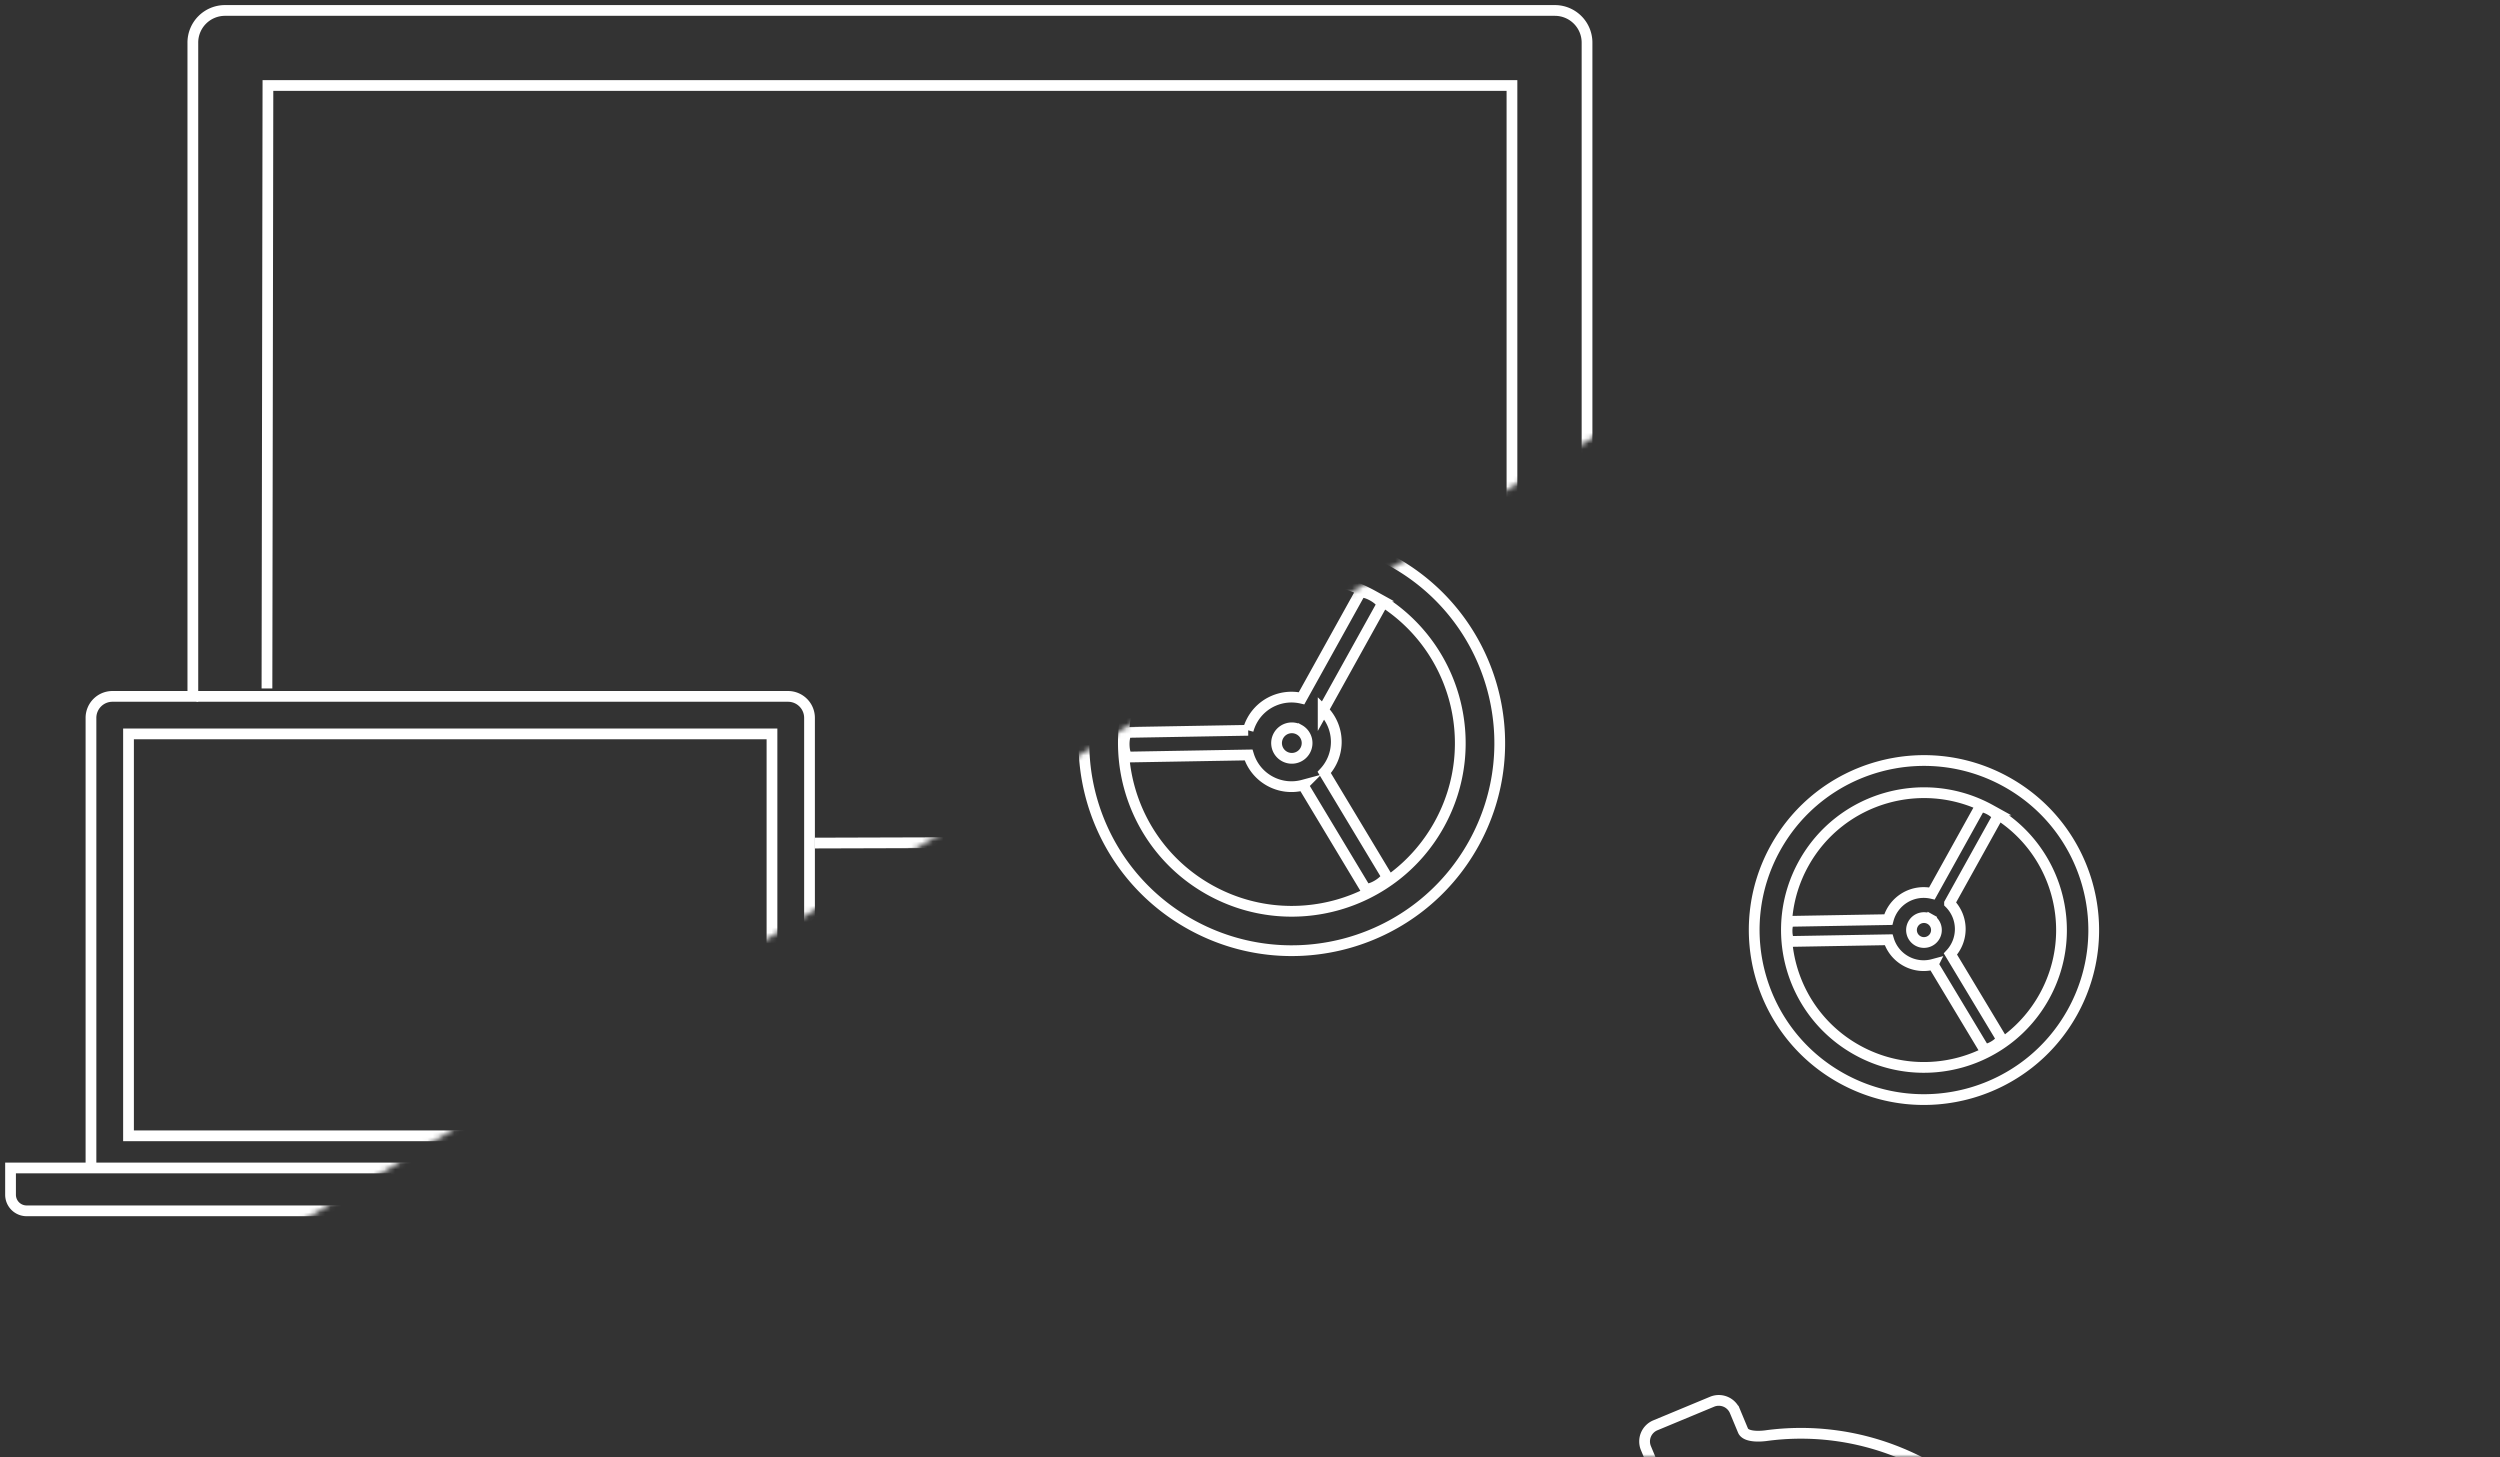 <svg xmlns="http://www.w3.org/2000/svg" viewBox="0 0 465 271" xmlns:xlink="http://www.w3.org/1999/xlink"><rect x="0" y="0" width="465" height="271" fill="#333333" stroke="none"/><defs><path id="b" d="M498.383.164v297.84H.445z"/><path id="d" d="M0 0h502.414L0 305.003z"/><rect id="a" width="2.992" height="2.99" x="319.181" y="251.231" rx="1.495"/><mask id="f" width="2.992" height="2.99" x="0" y="0" fill="#fff"><use xlink:href="#a"/></mask></defs><g fill="none" fill-rule="evenodd"><path d="M-21-28h500v300H-21z"/><g transform="translate(-18 -27)"><mask id="c" fill="#fff"><use xlink:href="#b"/></mask><path stroke="#FFF" stroke-width="2" d="M292.096 183.936c-10.355 18.65-33.89 25.384-52.565 15.043-18.675-10.34-25.42-33.843-15.064-52.492 10.355-18.65 33.89-25.385 52.565-15.043 18.675 10.341 25.42 33.842 15.064 52.492zm-18.623-46.084c-15.13-8.378-34.198-2.921-42.588 12.19-8.39 15.11-2.927 34.15 12.204 42.528 15.131 8.379 34.198 2.922 42.59-12.188 8.39-15.11 2.925-34.15-12.206-42.53zm2.313 51.906c.556.924-3.38 3.286-3.936 2.36l-11.48-19.084a8.32 8.32 0 0 1-6.203-.76 8.302 8.302 0 0 1-3.932-4.851l-22.292.385c-1.08.018-1.159-4.566-.08-4.584l22.29-.386a8.338 8.338 0 0 1 .764-1.884c1.847-3.327 5.639-4.895 9.174-4.077l10.81-19.469c.524-.943 4.54 1.28 4.016 2.224l-10.81 19.469a8.321 8.321 0 0 1 .2 11.573l11.479 19.084zm-16.127-27.027c-1.372-.76-3.1-.265-3.86 1.105s-.266 3.096 1.105 3.855c1.372.76 3.1.265 3.86-1.105a2.834 2.834 0 0 0-1.105-3.855zm143.809 52.547c-8.455 15.228-27.672 20.727-42.92 12.283-15.25-8.443-20.756-27.633-12.3-42.86 8.455-15.229 27.671-20.728 42.92-12.284 15.249 8.444 20.756 27.633 12.3 42.861zm-15.206-37.628c-12.355-6.842-27.923-2.386-34.774 9.952-6.851 12.338-2.39 27.885 9.965 34.726 12.355 6.841 27.924 2.386 34.775-9.952 6.85-12.337 2.39-27.885-9.966-34.726zm1.889 42.382c.454.755-2.76 2.683-3.214 1.928l-9.374-15.583a6.794 6.794 0 0 1-5.065-.621 6.78 6.78 0 0 1-3.21-3.962l-18.202.315c-.882.015-.946-3.728-.065-3.743l18.2-.315a6.816 6.816 0 0 1 8.114-4.867l8.827-15.897c.428-.77 3.707 1.046 3.28 1.816l-8.828 15.896a6.795 6.795 0 0 1 .165 9.45l9.372 15.583zm-13.168-22.068a2.32 2.32 0 0 0-3.153.902 2.314 2.314 0 0 0 .903 3.148 2.32 2.32 0 0 0 3.153-.902 2.314 2.314 0 0 0-.903-3.148z" mask="url(#c)"/><g transform="translate(71 126.593)" mask="url(#c)"><path stroke="#FFF" stroke-width="2" d="M106.45 17.384l.378-1.193c0 .001-2.221-1.4-1.867-2.512.353-1.114 1.796-5.648 1.796-5.648a2.399 2.399 0 0 0-1.564-3.013l-8.06-2.553a2.405 2.405 0 0 0-3.018 1.56l-1.796 5.648c-.355 1.113-2.979.976-2.979.976l-.343 1.079a67.536 67.536 0 0 0-7.824-.95l-.09-1.046c.001 0-2.592-.443-2.69-1.608-.101-1.166-.504-5.904-.504-5.904A2.406 2.406 0 0 0 75.287.034L66.86.753a2.4 2.4 0 0 0-2.19 2.594l.504 5.903c.1 1.166-2.378 2.04-2.378 2.04l.073.853a67.893 67.893 0 0 0-7.699 2.128l-.35-.677c-.002 0-2.57.582-3.103-.455-.541-1.037-2.733-5.26-2.733-5.26a2.407 2.407 0 0 0-3.242-1.027l-7.508 3.88a2.4 2.4 0 0 0-1.029 3.233l2.733 5.262c.54 1.04-1.416 2.794-1.416 2.794l.236.454a67.841 67.841 0 0 0-6.426 4.971l-.3-.251s-2.143 1.516-3.04.763l-4.544-3.817a2.408 2.408 0 0 0-3.386.287l-5.446 6.455a2.392 2.392 0 0 0 .29 3.382s3.645 3.062 4.54 3.816c.896.753-.237 3.122-.237 3.122l.092.077a67.15 67.15 0 0 0-4.089 7.188l-.014-.004c0-.003-1.403 2.218-2.515 1.863l-5.66-1.792a2.405 2.405 0 0 0-3.018 1.562l-2.56 8.043a2.4 2.4 0 0 0 1.563 3.012s4.543 1.44 5.66 1.792c.658.21.88 1.206.95 1.99A67.141 67.141 0 0 0 9.34 75.51c-.257.643-.654 1.283-1.223 1.331l-5.916.504A2.403 2.403 0 0 0 .008 79.94l.72 8.408a2.406 2.406 0 0 0 2.603 2.186s4.749-.407 5.916-.504c.47-.04.892.337 1.229.8a67.555 67.555 0 0 0 3.262 11.463c-.054.51-.217.974-.596 1.168-1.045.539-5.274 2.726-5.274 2.726a2.4 2.4 0 0 0-1.03 3.235l3.89 7.493a2.408 2.408 0 0 0 3.242 1.027l5.271-2.726c.347-.18.773-.082 1.188.128a67.708 67.708 0 0 0 7.711 9.667c.099.43.09.842-.151 1.128l-3.824 4.532a2.394 2.394 0 0 0 .29 3.38l6.467 5.438a2.406 2.406 0 0 0 3.387-.292s3.07-3.635 3.828-4.528c.244-.291.66-.368 1.109-.34a67.45 67.45 0 0 0 10.778 5.872c.31.391.508.822.382 1.217l-1.798 5.648c-.4 1.262.3 2.61 1.566 3.012l8.058 2.554a2.407 2.407 0 0 0 3.02-1.563l1.796-5.647c.143-.452.662-.697 1.228-.83a67.498 67.498 0 0 0 11.472 1.205c.606.257 1.18.64 1.227 1.176l.505 5.904a2.409 2.409 0 0 0 2.602 2.187l8.425-.718a2.408 2.408 0 0 0 2.192-2.6s-.408-4.737-.51-5.9c-.06-.698.801-1.29 1.504-1.654a67.945 67.945 0 0 0 9.24-2.76c.736-.116 2.31-.26 2.717.527l2.732 5.263a2.412 2.412 0 0 0 3.243 1.026l7.507-3.885a2.396 2.396 0 0 0 1.03-3.232s-2.193-4.224-2.733-5.261c-.541-1.04 1.415-2.792 1.415-2.792l-.083-.16a67.748 67.748 0 0 0 6.348-5.202l.224.189c0-.002 2.145-1.521 3.042-.764.897.75 4.54 3.816 4.54 3.816a2.408 2.408 0 0 0 3.388-.29l5.447-6.452a2.4 2.4 0 0 0-.287-3.382s-3.646-3.063-4.54-3.818c-.898-.754.235-3.118.235-3.118l-.422-.355a67.248 67.248 0 0 0 3.791-7.108l.64.202c0-.001 1.403-2.22 2.515-1.866l5.66 1.792a2.408 2.408 0 0 0 3.02-1.56l2.558-8.044c.401-1.261-.299-2.612-1.563-3.012l-5.66-1.792c-1.116-.353-.977-2.974-.977-2.974l-.86-.273c.425-2.632.69-5.263.8-7.88l.979-.084c.001-.002.446-2.59 1.613-2.688l5.916-.504a2.403 2.403 0 0 0 2.19-2.595l-.72-8.408a2.41 2.41 0 0 0-2.602-2.187l-5.915.507c-1.169.1-2.044-2.374-2.044-2.374l-1.156.098a67.594 67.594 0 0 0-2.237-7.502l1.086-.562c-.003.002-.583-2.557.457-3.096 1.042-.537 5.271-2.726 5.271-2.726a2.403 2.403 0 0 0 1.031-3.233l-3.89-7.492a2.408 2.408 0 0 0-3.242-1.027s-4.231 2.19-5.271 2.725c-1.042.54-2.797-1.412-2.797-1.412l-1.157.598a67.698 67.698 0 0 0-4.874-6.077l.84-.994c.002 0-1.518-2.144-.76-3.037l3.822-4.53a2.4 2.4 0 0 0-.29-3.384l-6.465-5.436a2.412 2.412 0 0 0-3.39.29s-3.068 3.636-3.827 4.532c-.753.895-3.124-.236-3.124-.236l-.823.974a67.4 67.4 0 0 0-6.832-3.783z"/><path stroke="#FFF8F8" d="M84.312 67.36L97.103 27.13l-6.709-2.127-12.79 40.23a13.864 13.864 0 0 0-7.139 1.567L41.95 35.615l-5.198 4.74 28.51 31.177a13.83 13.83 0 0 0-1.57 3.331 13.816 13.816 0 0 0-.642 3.605l-41.297 9.06 1.511 6.87 41.293-9.06a13.83 13.83 0 0 0 4.91 5.387L56.7 130.96l6.711 2.124 12.764-40.22c2.52.134 4.988-.43 7.157-1.563l28.51 31.163 5.2-4.744-28.502-31.155a13.834 13.834 0 0 0 1.57-3.33c.383-1.204.592-2.422.642-3.626l41.306-9.054-1.51-6.867-41.313 9.056a13.826 13.826 0 0 0-4.922-5.383z"/><ellipse cx="76.789" cy="79.549" stroke="#FFF" stroke-width="2" rx="56.695" ry="56.616"/></g><g transform="translate(369.215 220.287)" mask="url(#c)"><path stroke="#FFF" stroke-width="2" d="M65.774 10.741l.234-.737c0 .001-1.373-.864-1.154-1.552l1.11-3.49a1.482 1.482 0 0 0-.967-1.862l-4.98-1.577a1.486 1.486 0 0 0-1.865.964s-.89 2.802-1.11 3.49c-.219.687-1.84.603-1.84.603l-.212.667a41.73 41.73 0 0 0-4.834-.587l-.056-.647c.001 0-1.602-.274-1.662-.993l-.312-3.648A1.487 1.487 0 0 0 46.518.02l-5.205.444a1.483 1.483 0 0 0-1.354 1.603l.312 3.648c.062.72-1.47 1.26-1.47 1.26l.045.527a41.95 41.95 0 0 0-4.756 1.315l-.217-.418c-.001 0-1.588.359-1.917-.281-.335-.642-1.689-3.251-1.689-3.251a1.487 1.487 0 0 0-2.003-.634l-4.64 2.397a1.482 1.482 0 0 0-.635 1.998l1.689 3.251c.333.642-.875 1.727-.875 1.727l.145.28a41.918 41.918 0 0 0-3.97 3.072l-.185-.156s-1.325.937-1.879.472l-2.807-2.359a1.488 1.488 0 0 0-2.092.178L9.65 19.082c-.531.625-.45 1.562.179 2.09l2.804 2.357c.555.466-.145 1.93-.145 1.93l.056.047a41.491 41.491 0 0 0-2.526 4.442l-.009-.003c0-.002-.866 1.37-1.554 1.152l-3.497-1.108a1.486 1.486 0 0 0-1.865.965l-1.582 4.97c-.246.78.185 1.614.966 1.861 0 0 2.807.89 3.498 1.107.406.13.543.745.586 1.23a41.486 41.486 0 0 0-.79 6.535c-.16.397-.405.792-.757.822l-3.654.311a1.485 1.485 0 0 0-1.355 1.604l.445 5.195c.07.815.79 1.42 1.608 1.35 0 0 2.934-.25 3.656-.31.29-.025.55.207.759.494a41.741 41.741 0 0 0 2.016 7.082c-.034.316-.135.602-.369.722l-3.259 1.685a1.483 1.483 0 0 0-.635 1.998l2.403 4.63a1.488 1.488 0 0 0 2.003.635l3.257-1.685c.214-.11.478-.05.734.08a41.836 41.836 0 0 0 4.765 5.973c.06.265.055.52-.094.696l-2.363 2.8c-.53.627-.448 1.561.179 2.089l3.996 3.36a1.487 1.487 0 0 0 2.093-.18s1.897-2.246 2.365-2.798c.151-.18.408-.227.685-.21a41.676 41.676 0 0 0 6.66 3.628c.191.242.314.508.236.752l-1.11 3.49c-.248.78.185 1.613.967 1.861l4.979 1.578a1.487 1.487 0 0 0 1.866-.965s.89-2.802 1.11-3.49c.088-.28.409-.43.758-.512 2.368.455 4.738.7 7.089.744.374.159.729.395.758.726l.312 3.649c.07.814.79 1.419 1.607 1.351l5.206-.444a1.488 1.488 0 0 0 1.355-1.607l-.315-3.645c-.037-.431.495-.797.929-1.022a41.982 41.982 0 0 0 5.709-1.705c.455-.072 1.427-.16 1.679.326l1.688 3.252a1.49 1.49 0 0 0 2.004.633l4.638-2.4a1.48 1.48 0 0 0 .636-1.997s-1.354-2.61-1.688-3.25c-.334-.644.874-1.726.874-1.726l-.051-.099a41.86 41.86 0 0 0 3.922-3.214l.14.117c0-.001 1.324-.94 1.878-.473.555.464 2.805 2.358 2.805 2.358a1.488 1.488 0 0 0 2.094-.178l3.366-3.987a1.483 1.483 0 0 0-.178-2.09l-2.805-2.359c-.555-.466.145-1.927.145-1.927l-.26-.219a41.551 41.551 0 0 0 2.342-4.392l.395.125s.867-1.372 1.554-1.153l3.498 1.107a1.488 1.488 0 0 0 1.866-.964l1.58-4.97a1.482 1.482 0 0 0-.966-1.86l-3.497-1.108c-.69-.219-.604-1.838-.604-1.838l-.531-.168c.263-1.627.426-3.252.494-4.87l.605-.052c.001 0 .276-1.6.997-1.66l3.655-.312a1.485 1.485 0 0 0 1.354-1.603l-.445-5.195a1.489 1.489 0 0 0-1.608-1.352l-3.655.314c-.722.061-1.263-1.468-1.263-1.468l-.714.061a41.765 41.765 0 0 0-1.382-4.635l.67-.347c-.001 0-.36-1.58.283-1.913l3.257-1.684a1.485 1.485 0 0 0 .637-1.998l-2.404-4.63a1.488 1.488 0 0 0-2.002-.634s-2.615 1.353-3.258 1.684c-.644.333-1.728-.873-1.728-.873l-.715.37a41.83 41.83 0 0 0-3.011-3.755l.519-.615s-.938-1.324-.47-1.876l2.362-2.8a1.482 1.482 0 0 0-.18-2.09l-3.994-3.359a1.49 1.49 0 0 0-2.095.179l-2.364 2.8c-.465.554-1.93-.145-1.93-.145l-.51.602a41.646 41.646 0 0 0-4.22-2.338z"/><path stroke="#FFF8F8" d="M52.095 41.621L60 16.763l-4.146-1.315-7.903 24.859a8.567 8.567 0 0 0-4.41.967L25.92 22.006l-3.212 2.928L40.324 44.2a8.545 8.545 0 0 0-.97 2.058 8.537 8.537 0 0 0-.397 2.227L13.44 54.083l.934 4.244L39.89 52.73a8.545 8.545 0 0 0 3.033 3.329l-7.889 24.86 4.147 1.312 7.887-24.85a8.568 8.568 0 0 0 4.422-.967l17.616 19.255 3.213-2.931-17.611-19.25a8.548 8.548 0 0 0 .97-2.058 8.541 8.541 0 0 0 .397-2.24l25.522-5.595-.932-4.243-25.528 5.596a8.543 8.543 0 0 0-3.04-3.326z"/><ellipse cx="47.447" cy="49.152" stroke="#FFF" stroke-width="2" rx="35.031" ry="34.982"/></g><g transform="translate(292.417 79.746)" mask="url(#c)"><path stroke="#FFF" stroke-width="2" d="M65.432 10.685l.233-.733c0 .001-1.365-.86-1.148-1.544l1.104-3.471a1.474 1.474 0 0 0-.961-1.853l-4.954-1.569a1.478 1.478 0 0 0-1.855.96l-1.104 3.47c-.219.685-1.832.6-1.832.6l-.21.664a41.513 41.513 0 0 0-4.81-.583l-.055-.644s-1.593-.272-1.653-.988c-.063-.717-.31-3.63-.31-3.63a1.48 1.48 0 0 0-1.6-1.343l-5.179.442a1.476 1.476 0 0 0-1.346 1.595l.31 3.628c.062.716-1.462 1.254-1.462 1.254l.045.524c-1.606.343-3.186.78-4.732 1.308l-.216-.416c-.001 0-1.58.357-1.907-.28-.333-.637-1.68-3.233-1.68-3.233a1.48 1.48 0 0 0-1.993-.631l-4.615 2.385a1.475 1.475 0 0 0-.632 1.987l1.68 3.235c.331.638-.87 1.717-.87 1.717l.144.279a41.7 41.7 0 0 0-3.95 3.056l-.184-.155s-1.317.932-1.869.47c-.55-.464-2.792-2.347-2.792-2.347a1.48 1.48 0 0 0-2.082.177L9.6 18.983a1.47 1.47 0 0 0 .178 2.079l2.79 2.345c.551.463-.145 1.92-.145 1.92l.056.047a41.276 41.276 0 0 0-2.513 4.418l-.009-.002c0-.002-.862 1.363-1.546 1.145l-3.48-1.101a1.478 1.478 0 0 0-1.854.96l-1.574 4.943a1.476 1.476 0 0 0 .961 1.852l3.48 1.102c.404.128.54.74.583 1.222a41.27 41.27 0 0 0-.787 6.502c-.158.395-.402.788-.752.818-.716.06-3.636.31-3.636.31a1.477 1.477 0 0 0-1.347 1.594l.443 5.168c.07.811.785 1.413 1.6 1.344 0 0 2.918-.25 3.636-.31.289-.024.548.208.755.493a41.525 41.525 0 0 0 2.006 7.045c-.034.314-.134.599-.367.718l-3.242 1.676a1.475 1.475 0 0 0-.632 1.988l2.39 4.606a1.48 1.48 0 0 0 1.993.631l3.24-1.675c.213-.11.475-.05.73.078a41.619 41.619 0 0 0 4.74 5.943c.06.264.055.517-.093.693l-2.35 2.786a1.471 1.471 0 0 0 .177 2.077l3.976 3.343a1.479 1.479 0 0 0 2.082-.18s1.887-2.234 2.353-2.783c.15-.179.405-.226.681-.209a41.46 41.46 0 0 0 6.626 3.61c.19.24.312.505.235.748l-1.106 3.471a1.476 1.476 0 0 0 .963 1.852l4.953 1.57a1.48 1.48 0 0 0 1.856-.96l1.104-3.472c.088-.278.407-.429.755-.51a41.49 41.49 0 0 0 7.052.74c.372.158.725.394.754.723l.31 3.63a1.48 1.48 0 0 0 1.6 1.344l5.179-.442a1.48 1.48 0 0 0 1.347-1.598s-.25-2.912-.313-3.627c-.037-.429.492-.793.924-1.016 1.936-.432 3.834-1 5.68-1.697.452-.071 1.42-.16 1.67.324l1.679 3.235a1.483 1.483 0 0 0 1.993.63l4.615-2.387a1.473 1.473 0 0 0 .632-1.987s-1.347-2.596-1.68-3.234c-.332-.639.87-1.716.87-1.716l-.05-.098a41.643 41.643 0 0 0 3.902-3.198l.137.116s1.318-.935 1.87-.47c.552.462 2.79 2.346 2.79 2.346a1.48 1.48 0 0 0 2.083-.177l3.348-3.967a1.475 1.475 0 0 0-.176-2.079s-2.241-1.882-2.791-2.346c-.552-.464.145-1.917.145-1.917l-.26-.218a41.336 41.336 0 0 0 2.33-4.37l.393.125s.863-1.364 1.547-1.147l3.48 1.101a1.48 1.48 0 0 0 1.856-.959l1.572-4.944a1.474 1.474 0 0 0-.961-1.851l-3.48-1.102c-.685-.217-.6-1.828-.6-1.828l-.529-.168c.262-1.618.425-3.235.492-4.844l.602-.051c0-.001.274-1.592.991-1.652l3.637-.31a1.477 1.477 0 0 0 1.347-1.595l-.443-5.168a1.481 1.481 0 0 0-1.6-1.345l-3.635.312c-.719.061-1.257-1.46-1.257-1.46l-.71.061a41.548 41.548 0 0 0-1.376-4.611l.668-.346c-.002.001-.358-1.572.28-1.903.641-.33 3.241-1.675 3.241-1.675a1.477 1.477 0 0 0 .634-1.988l-2.392-4.605a1.48 1.48 0 0 0-1.992-.631s-2.601 1.346-3.24 1.675c-.64.331-1.72-.868-1.72-.868l-.71.368a41.612 41.612 0 0 0-2.997-3.736l.517-.611s-.933-1.318-.468-1.867l2.35-2.785a1.475 1.475 0 0 0-.178-2.079l-3.974-3.342a1.482 1.482 0 0 0-2.084.178s-1.886 2.236-2.352 2.786c-.463.55-1.92-.145-1.92-.145l-.506.6a41.43 41.43 0 0 0-4.2-2.327z"/><path stroke="#FFF8F8" d="M51.825 41.405l7.862-24.73-4.124-1.307-7.862 24.73a8.522 8.522 0 0 0-4.387.962L25.785 21.892l-3.195 2.913L40.115 43.97a8.501 8.501 0 0 0-.966 2.048 8.492 8.492 0 0 0-.394 2.215l-25.384 5.57.929 4.222 25.381-5.569a8.5 8.5 0 0 0 3.019 3.312L34.85 80.498l4.126 1.306 7.845-24.723a8.523 8.523 0 0 0 4.4-.96l17.524 19.155 3.197-2.917-17.52-19.15c.403-.622.73-1.307.966-2.047.235-.74.363-1.488.394-2.228l25.39-5.566-.928-4.221-25.395 5.567a8.499 8.499 0 0 0-3.025-3.31z"/><ellipse cx="47.201" cy="48.897" stroke="#FFF" stroke-width="2" rx="34.849" ry="34.801"/></g><g transform="translate(395.147 26.92)" mask="url(#c)"><path stroke="#FFF" stroke-width="2" d="M41.21 6.16V6.16c0-.001-2.373-.208-2.55-1.252l-.44-2.59a2.179 2.179 0 0 0-2.51-1.78L28.155 1.81a2.178 2.178 0 0 0-1.784 2.506l.439 2.59c.178 1.045-1.995 2.019-1.995 2.019A32.416 32.416 0 0 0 11.708 19.71a32.327 32.327 0 0 0-5.897 15.9h-.004c.001.002-.207 2.368-1.253 2.546l-2.595.438A2.176 2.176 0 0 0 .172 41.1l1.277 7.538a2.178 2.178 0 0 0 2.511 1.78s1.551-.26 2.596-.439c1.047-.175 2.023 1.994 2.023 1.994h.003a32.38 32.38 0 0 0 10.805 13.079 32.47 32.47 0 0 0 15.93 5.885v.003c.002.001 2.375.207 2.552 1.25a2756 2756 0 0 0 .439 2.593 2.18 2.18 0 0 0 2.51 1.78l7.554-1.275a2.175 2.175 0 0 0 1.784-2.506l-.438-2.59c-.178-1.043 1.995-2.017 1.995-2.017v-.003a32.422 32.422 0 0 0 13.11-10.784 32.326 32.326 0 0 0 5.897-15.906c.014-.124.24-2.366 1.257-2.538l2.596-.438A2.177 2.177 0 0 0 76.358 36l-1.278-7.54a2.179 2.179 0 0 0-2.511-1.78s-1.55.26-2.597.439c-1.046.174-2.021-1.993-2.021-1.993h-.003a32.386 32.386 0 0 0-10.806-13.081A32.475 32.475 0 0 0 41.21 6.16z"/><ellipse cx="37.829" cy="38.7" stroke="#FFF" stroke-width="2" rx="18.659" ry="18.633"/><ellipse cx="37.705" cy="39.545" fill="#FFF" fill-rule="nonzero" rx="5.433" ry="5.421"/></g><g transform="translate(379.19 78.75)" mask="url(#c)"><path stroke="#FFF" stroke-width="2" d="M18.732 2.8c0-.001-1.079-.095-1.16-.57l-.199-1.177a.99.99 0 0 0-1.141-.81l-3.434.58a.99.99 0 0 0-.811 1.139l.2 1.177c.08.475-.907.918-.907.918A14.735 14.735 0 0 0 5.322 8.96a14.694 14.694 0 0 0-2.681 7.227h-.002c0 .001-.094 1.077-.57 1.157l-1.179.2a.99.99 0 0 0-.812 1.139l.58 3.426a.99.99 0 0 0 1.142.81l1.18-.2c.476-.08.92.906.92.906a14.718 14.718 0 0 0 4.912 5.945 14.76 14.76 0 0 0 7.241 2.675v.001c.001 0 1.08.095 1.16.569l.2 1.178a.99.99 0 0 0 1.14.81l3.434-.58a.989.989 0 0 0 .811-1.14l-.199-1.176c-.08-.475.907-.917.907-.917v-.002a14.737 14.737 0 0 0 5.959-4.902 14.694 14.694 0 0 0 2.68-7.23c.007-.056.11-1.075.572-1.153l1.18-.2a.99.99 0 0 0 .811-1.138l-.58-3.427a.99.99 0 0 0-1.142-.81l-1.18.2c-.476.08-.92-.906-.92-.906a14.72 14.72 0 0 0-4.913-5.946A14.761 14.761 0 0 0 18.732 2.8z"/><ellipse cx="17.195" cy="17.591" stroke="#FFF" stroke-width="2" rx="8.481" ry="8.47"/><ellipse cx="18.045" cy="17.522" fill="#FFF" fill-rule="nonzero" rx="2.469" ry="2.464"/></g><path d="M346.326 294.053v-.002c-.001-.002-3.518.495-4.127-.964l-1.507-3.619a3.25 3.25 0 0 0-4.247-1.744l-10.552 4.386a3.249 3.249 0 0 0-1.753 4.24l1.508 3.618c.61 1.46-2.221 3.604-2.221 3.604v.002a48.354 48.354 0 0 0-15.432 20.073c-3.404 8.235-4.372 16.864-3.236 25.091l-.005.002c.002.001.494 3.511-.967 4.12-1.462.607-3.625 1.508-3.625 1.508a3.246 3.246 0 0 0-1.754 4.242l4.386 10.529a3.25 3.25 0 0 0 4.246 1.744s2.167-.898 3.626-1.509c1.463-.605 3.61 2.22 3.61 2.22l.003-.002c5.04 6.602 11.85 11.996 20.094 15.386a48.43 48.43 0 0 0 25.126 3.21l.002.004c.004 0 3.521-.496 4.128.962l1.508 3.62a3.252 3.252 0 0 0 4.246 1.746l10.55-4.388a3.244 3.244 0 0 0 1.753-4.242l-1.506-3.617c-.609-1.457 2.223-3.602 2.223-3.602l-.002-.005a48.362 48.362 0 0 0 15.435-20.073c3.405-8.238 4.371-16.87 3.234-25.1-.022-.184-.446-3.52.975-4.11 1.46-.609 3.626-1.508 3.626-1.508a3.248 3.248 0 0 0 1.753-4.24l-4.387-10.53a3.25 3.25 0 0 0-4.248-1.746s-2.165.898-3.626 1.509c-1.462.604-3.606-2.219-3.606-2.219l-.005.002c-5.041-6.602-11.85-11.998-20.095-15.39a48.437 48.437 0 0 0-25.13-3.208z" fill-rule="nonzero" stroke="#FFF" stroke-width="2" mask="url(#c)"/><g transform="translate(51.982 260.114)" stroke="#FFF" stroke-width="2" mask="url(#c)"><path d="M65.23 17.726v-.001c-.002-.001-1.583-1.823-.948-2.685l1.575-2.142c.72-.978.483-2.335-.529-3.03l-6.449-4.43c-1.011-.696-2.418-.466-3.136.512l-1.575 2.14c-.595.81-2.659.118-2.91.03a34.438 34.438 0 0 0-8.843-1.96V6.16c0-.001-2.45-.208-2.634-1.252l-.453-2.59C39.12 1.133 37.96.336 36.735.536L28.932 1.81c-1.224.202-2.048 1.323-1.843 2.506l.454 2.59c.184 1.045-2.06 2.019-2.06 2.019a33.639 33.639 0 0 0-7.735 4.7c-.355.271-1.917 1.397-2.706.858l-2.215-1.525c-1.013-.694-2.418-.464-3.137.513l-4.585 6.232c-.72.978-.481 2.337.53 3.032 0 0 1.324.908 2.215 1.522.894.614.02 2.835.02 2.835a31.405 31.405 0 0 0-2.016 8.518H5.85c.001.002-.213 2.368-1.294 2.546l-2.68.438C.65 38.794-.174 39.916.03 41.1l1.32 7.538c.207 1.183 1.369 1.98 2.593 1.78 0 0 1.601-.26 2.681-.439 1.08-.175 2.089 1.994 2.089 1.994h.003a32.176 32.176 0 0 0 4.8 7.4c.002 0 1.583 1.823.947 2.688-.633.862-1.575 2.14-1.575 2.14a2.126 2.126 0 0 0 .53 3.03l6.45 4.43c1.012.697 2.416.467 3.136-.512 0 0 .941-1.278 1.575-2.142.635-.862 2.934-.019 2.934-.019a34.436 34.436 0 0 0 8.815 1.949v.003c.003.001 2.453.207 2.636 1.25l.453 2.593c.207 1.182 1.369 1.978 2.593 1.78l7.801-1.275c1.225-.2 2.05-1.322 1.843-2.506l-.453-2.59c-.183-1.043 2.062-2.017 2.062-2.017l-.001-.003a33.651 33.651 0 0 0 7.663-4.64c.002 0 1.885-1.528 2.779-.917.892.615 2.216 1.524 2.216 1.524 1.012.695 2.415.466 3.136-.513l4.584-6.231c.72-.98.483-2.336-.529-3.032 0 0-1.322-.908-2.218-1.52-.891-.614-.018-2.835-.018-2.835a31.407 31.407 0 0 0 2.018-8.526c.014-.124.247-2.366 1.298-2.538l2.681-.438c1.223-.2 2.049-1.323 1.843-2.505l-1.32-7.54c-.209-1.184-1.37-1.98-2.593-1.78 0 0-1.6.26-2.681.439-1.081.174-2.088-1.993-2.088-1.993h-.004a32.181 32.181 0 0 0-4.8-7.401z"/><ellipse cx="40.189" cy="38.7" rx="18.659" ry="18.633"/><ellipse cx="40.624" cy="38.548" rx="5.433" ry="5.421"/></g><g transform="rotate(-8 953.71 -2655.934)" stroke="#FFF" stroke-width="2" mask="url(#c)"><path d="M80.092 22.33v-.001c-.002-.002-1.943-2.297-1.163-3.382l1.934-2.699a2.722 2.722 0 0 0-.65-3.817l-7.918-5.582a2.777 2.777 0 0 0-3.851.647l-1.934 2.696c-.73 1.02-3.264.148-3.573.036a41.375 41.375 0 0 0-10.858-2.467v-.002c0-.002-3.009-.262-3.234-1.577l-.556-3.264c-.255-1.49-1.68-2.494-3.184-2.242l-9.58 1.604c-1.504.254-2.516 1.667-2.264 3.157l.558 3.262c.225 1.317-2.53 2.544-2.53 2.544v.001a41.121 41.121 0 0 0-9.497 5.92c-.436.342-2.354 1.76-3.323 1.08l-2.72-1.92a2.782 2.782 0 0 0-3.852.645L6.27 24.821a2.726 2.726 0 0 0 .649 3.819s1.626 1.144 2.72 1.917c1.098.774.025 3.572.025 3.572a40.42 40.42 0 0 0-2.476 10.73l-.004.001c.001.001-.262 2.983-1.59 3.206l-3.29.552a2.743 2.743 0 0 0-2.264 3.157l1.619 9.496c.255 1.49 1.681 2.495 3.184 2.242 0 0 1.967-.327 3.292-.552 1.328-.22 2.565 2.512 2.565 2.512l.004-.001a40.663 40.663 0 0 0 5.895 9.324c.001 0 1.942 2.295 1.162 3.384-.778 1.087-1.934 2.696-1.934 2.696a2.722 2.722 0 0 0 .651 3.818l7.919 5.58a2.773 2.773 0 0 0 3.85-.645s1.156-1.61 1.934-2.698c.78-1.086 3.603-.024 3.603-.024a41.372 41.372 0 0 0 10.823 2.455l.001.004c.003.001 3.011.261 3.235 1.575l.558 3.266c.253 1.49 1.68 2.492 3.183 2.243l9.579-1.607a2.742 2.742 0 0 0 2.263-3.157l-.556-3.262c-.226-1.314 2.53-2.541 2.53-2.541v-.005c3.349-1.5 6.52-3.454 9.409-5.844.002-.001 2.314-1.925 3.412-1.155l2.72 1.92a2.777 2.777 0 0 0 3.851-.647l5.63-7.85a2.724 2.724 0 0 0-.65-3.819s-1.624-1.144-2.724-1.915c-1.094-.774-.022-3.57-.022-3.57a40.422 40.422 0 0 0 2.477-10.742c.018-.156.304-2.98 1.595-3.196 1.325-.224 3.292-.553 3.292-.553 1.501-.253 2.515-1.667 2.263-3.155l-1.62-9.497a2.761 2.761 0 0 0-3.185-2.244s-1.966.328-3.293.553c-1.327.219-2.563-2.51-2.563-2.51h-.004a40.67 40.67 0 0 0-5.895-9.324z"/><ellipse cx="49.346" cy="48.751" rx="22.911" ry="23.473"/><ellipse cx="49.88" cy="48.561" rx="6.67" ry="6.83"/></g><g transform="translate(244.543 188.39)" mask="url(#c)"><path stroke="#FFF" stroke-width="2" d="M94.9 26.588h.001c-.003-.002-2.3-2.735-1.377-4.027l2.288-3.214a3.255 3.255 0 0 0-.768-4.545l-9.367-6.646a3.271 3.271 0 0 0-4.555.77l-2.287 3.21c-.864 1.214-3.861.176-4.227.043a48.666 48.666 0 0 0-12.842-2.938v-.003c0-.001-3.56-.31-3.826-1.877l-.657-3.887A3.268 3.268 0 0 0 53.516.805l-11.332 1.91a3.267 3.267 0 0 0-2.677 3.759l.66 3.884c.266 1.568-2.993 3.03-2.993 3.03a48.59 48.59 0 0 0-11.233 7.05c-.516.407-2.785 2.096-3.93 1.286l-3.217-2.286a3.277 3.277 0 0 0-4.557.768l-6.658 9.349a3.26 3.26 0 0 0 .768 4.547s1.924 1.362 3.218 2.283c1.298.922.029 4.253.029 4.253h.001a48.399 48.399 0 0 0-2.93 12.777h-.004c.001.002-.31 3.552-1.88 3.818l-3.893.658a3.264 3.264 0 0 0-2.678 3.76l1.915 11.306a3.267 3.267 0 0 0 3.767 2.67s2.326-.39 3.894-.658c1.57-.263 3.034 2.99 3.034 2.99h.004a48.464 48.464 0 0 0 6.973 11.102c.001 0 2.297 2.733 1.375 4.03-.921 1.294-2.288 3.21-2.288 3.21a3.255 3.255 0 0 0 .77 4.546l9.366 6.644a3.266 3.266 0 0 0 4.555-.768s1.367-1.917 2.288-3.212c.922-1.294 4.261-.028 4.261-.028l.001-.001a48.663 48.663 0 0 0 12.801 2.923l.001.005c.004.001 3.562.311 3.827 1.876.265 1.57.66 3.888.66 3.888a3.27 3.27 0 0 0 3.764 2.67l11.33-1.912a3.262 3.262 0 0 0 2.677-3.759l-.657-3.885c-.267-1.564 2.994-3.025 2.994-3.025l-.001-.006a48.602 48.602 0 0 0 11.129-6.96v.002c.002-.002 2.738-2.293 4.036-1.376 1.296.922 3.218 2.286 3.218 2.286a3.271 3.271 0 0 0 4.555-.77l6.658-9.347a3.257 3.257 0 0 0-.768-4.547s-1.92-1.363-3.222-2.282c-1.295-.92-.027-4.25-.027-4.25a48.401 48.401 0 0 0 2.931-12.79c.02-.186.36-3.55 1.886-3.806 1.568-.267 3.894-.658 3.894-.658a3.266 3.266 0 0 0 2.677-3.757l-1.917-11.31a3.268 3.268 0 0 0-3.767-2.67s-2.324.39-3.894.657c-1.57.261-3.032-2.989-3.032-2.989l-.005.001A48.473 48.473 0 0 0 94.9 26.588z"/><ellipse cx="56.695" cy="58.049" stroke="#FFF" stroke-width="2" rx="27.989" ry="27.95"/><ellipse cx="56.351" cy="58.819" fill="#FFF" fill-rule="nonzero" rx="8.149" ry="8.132"/></g><g transform="translate(153.782 259.16)" stroke="#FFF" stroke-width="2" mask="url(#c)"><path d="M102.913 26.001c-.003-.003-2.493-2.754-1.493-4.054 1-1.306 2.481-3.235 2.481-3.235 1.135-1.478.76-3.526-.833-4.576L92.91 7.446c-1.593-1.05-3.808-.703-4.94.775l-2.48 3.231c-.938 1.222-4.188.177-4.585.044a56.25 56.25 0 0 0-13.928-2.958v-.002c0-.002-3.86-.314-4.15-1.89l-.713-3.912C61.786.948 59.958-.256 58.028.046L45.738 1.97c-1.928.305-3.227 1.998-2.903 3.784l.714 3.91c.29 1.579-3.244 3.05-3.244 3.05A53.465 53.465 0 0 0 28.12 19.81c-.56.41-3.02 2.11-4.263 1.295l-3.489-2.301c-1.595-1.048-3.809-.701-4.942.773l-7.22 9.411c-1.134 1.476-.76 3.528.832 4.578 0 0 2.086 1.371 3.49 2.298 1.408.928.032 4.28.032 4.28v.002a45.794 45.794 0 0 0-3.176 12.861h-.006c.002.003-.336 3.576-2.039 3.844l-4.221.662c-1.93.302-3.229 1.996-2.905 3.784L2.29 72.678c.327 1.786 2.157 2.99 4.085 2.687 0 0 2.523-.392 4.224-.662 1.702-.264 3.29 3.011 3.29 3.011h.005a48.416 48.416 0 0 0 7.562 11.175c.002 0 2.492 2.751 1.491 4.057-.998 1.302-2.48 3.231-2.48 3.231-1.134 1.478-.76 3.528.834 4.576l10.159 6.689c1.595 1.053 3.807.706 4.94-.774 0 0 1.483-1.929 2.481-3.233 1-1.302 4.622-.028 4.622-.028v-.001a56.248 56.248 0 0 0 13.885 2.943v.004c.004.002 3.864.314 4.151 1.889l.715 3.914c.326 1.786 2.156 2.987 4.084 2.689l12.288-1.926c1.93-.303 3.229-1.997 2.903-3.784l-.713-3.91c-.289-1.576 3.247-3.046 3.247-3.046v-.006a53.492 53.492 0 0 0 12.07-7.005c.002-.001 2.969-2.308 4.377-1.385 1.406.929 3.49 2.302 3.49 2.302 1.595 1.05 3.805.702 4.94-.775l7.222-9.41c1.135-1.479.76-3.526-.834-4.577 0 0-2.082-1.372-3.494-2.297-1.404-.926-.029-4.279-.029-4.279a45.796 45.796 0 0 0 3.179-12.874c.022-.188.39-3.573 2.045-3.832 1.7-.268 4.224-.662 4.224-.662 1.926-.303 3.226-1.998 2.903-3.782l-2.08-11.384c-.329-1.79-2.157-2.99-4.085-2.69 0 0-2.52.393-4.223.663-1.703.263-3.289-3.01-3.289-3.01l-.005.002A48.424 48.424 0 0 0 102.913 26z"/><ellipse cx="61.682" cy="62.036" rx="27.989" ry="27.95"/></g></g><g transform="translate(-21 -31)"><mask id="e" fill="#fff"><use xlink:href="#d"/></mask><path stroke="#FFF" stroke-width="2" d="M316.189 204.384h15.95c1.106 0 2.003.9 2.003 2v47.83a2 2 0 0 1-2.002 2.001h-22.925c-1.106 0-2.002-.9-2.002-2v-25.909h-9.974v23.924c0 2.2-1.788 3.985-3.98 3.985h-58.864a3.987 3.987 0 0 1-3.98-3.985v-23.924h-15.933c.468 5.71 1.1 11.661 1.833 14.049 1.585 5.164 5.966 7.88 8.614 9.873H186.53h37.259c.826 0 1.738.634 2.026 1.39l.61 1.6h-40.658a2.99 2.99 0 0 1-2.233.997H25.957a2.991 2.991 0 0 1-2.996-2.992v-4.982h72.66-57.7v-83.717a3.993 3.993 0 0 1 3.982-3.996H56.87V38.926a5.978 5.978 0 0 1 5.982-5.981h247.355a5.982 5.982 0 0 1 5.981 5.98v163.466h-18.95 18.95v1.993zm-85.774-1.993H171.57h58.845zM94.772 248.24v1.495c0 .832.67 1.495 1.499 1.495h16.949c.835 0 1.5-.67 1.5-1.495v-1.495H94.771z" mask="url(#e)"/><path stroke="#FFF" stroke-width="2" d="M70.655 159.056l.18-112.157h231.39v141.537l-5.007.124m-82.146 39.89l-43.052.041m58.823-40.853l-58.311.174m94.786 63.918a2.493 2.493 0 1 0-4.986.001 2.493 2.493 0 0 0 4.986-.001z" mask="url(#e)"/><path stroke="#FFF" stroke-width="2" d="M234.903 175.479h58.845v71.765h-58.845z" mask="url(#e)"/><path stroke="#FFF" stroke-width="2" d="M230.415 228.125l.584-57.621a4.043 4.043 0 0 1 4.033-3.996h58.215a3.993 3.993 0 0 1 3.992 3.993v56.869m-125.566 20.752l14.546.325-.5 5.628M57.545 160.528h110.033a3.996 3.996 0 0 1 3.992 3.996v83.717h-56.496" mask="url(#e)"/><use mask="url(#f)" xlink:href="#a" stroke="#FFF" stroke-width="4"/><path stroke="#FFF" stroke-width="2" d="M44.903 167.505v74.756h119.685v-74.756zM310.206 211.362h20.945v37.876h-20.945z" mask="url(#e)"/><path stroke="#FFF" stroke-width="2" d="M307.226 228.201l-.012-21.817a2 2 0 0 1 1.993-2h7.744" mask="url(#e)"/></g></g></svg>